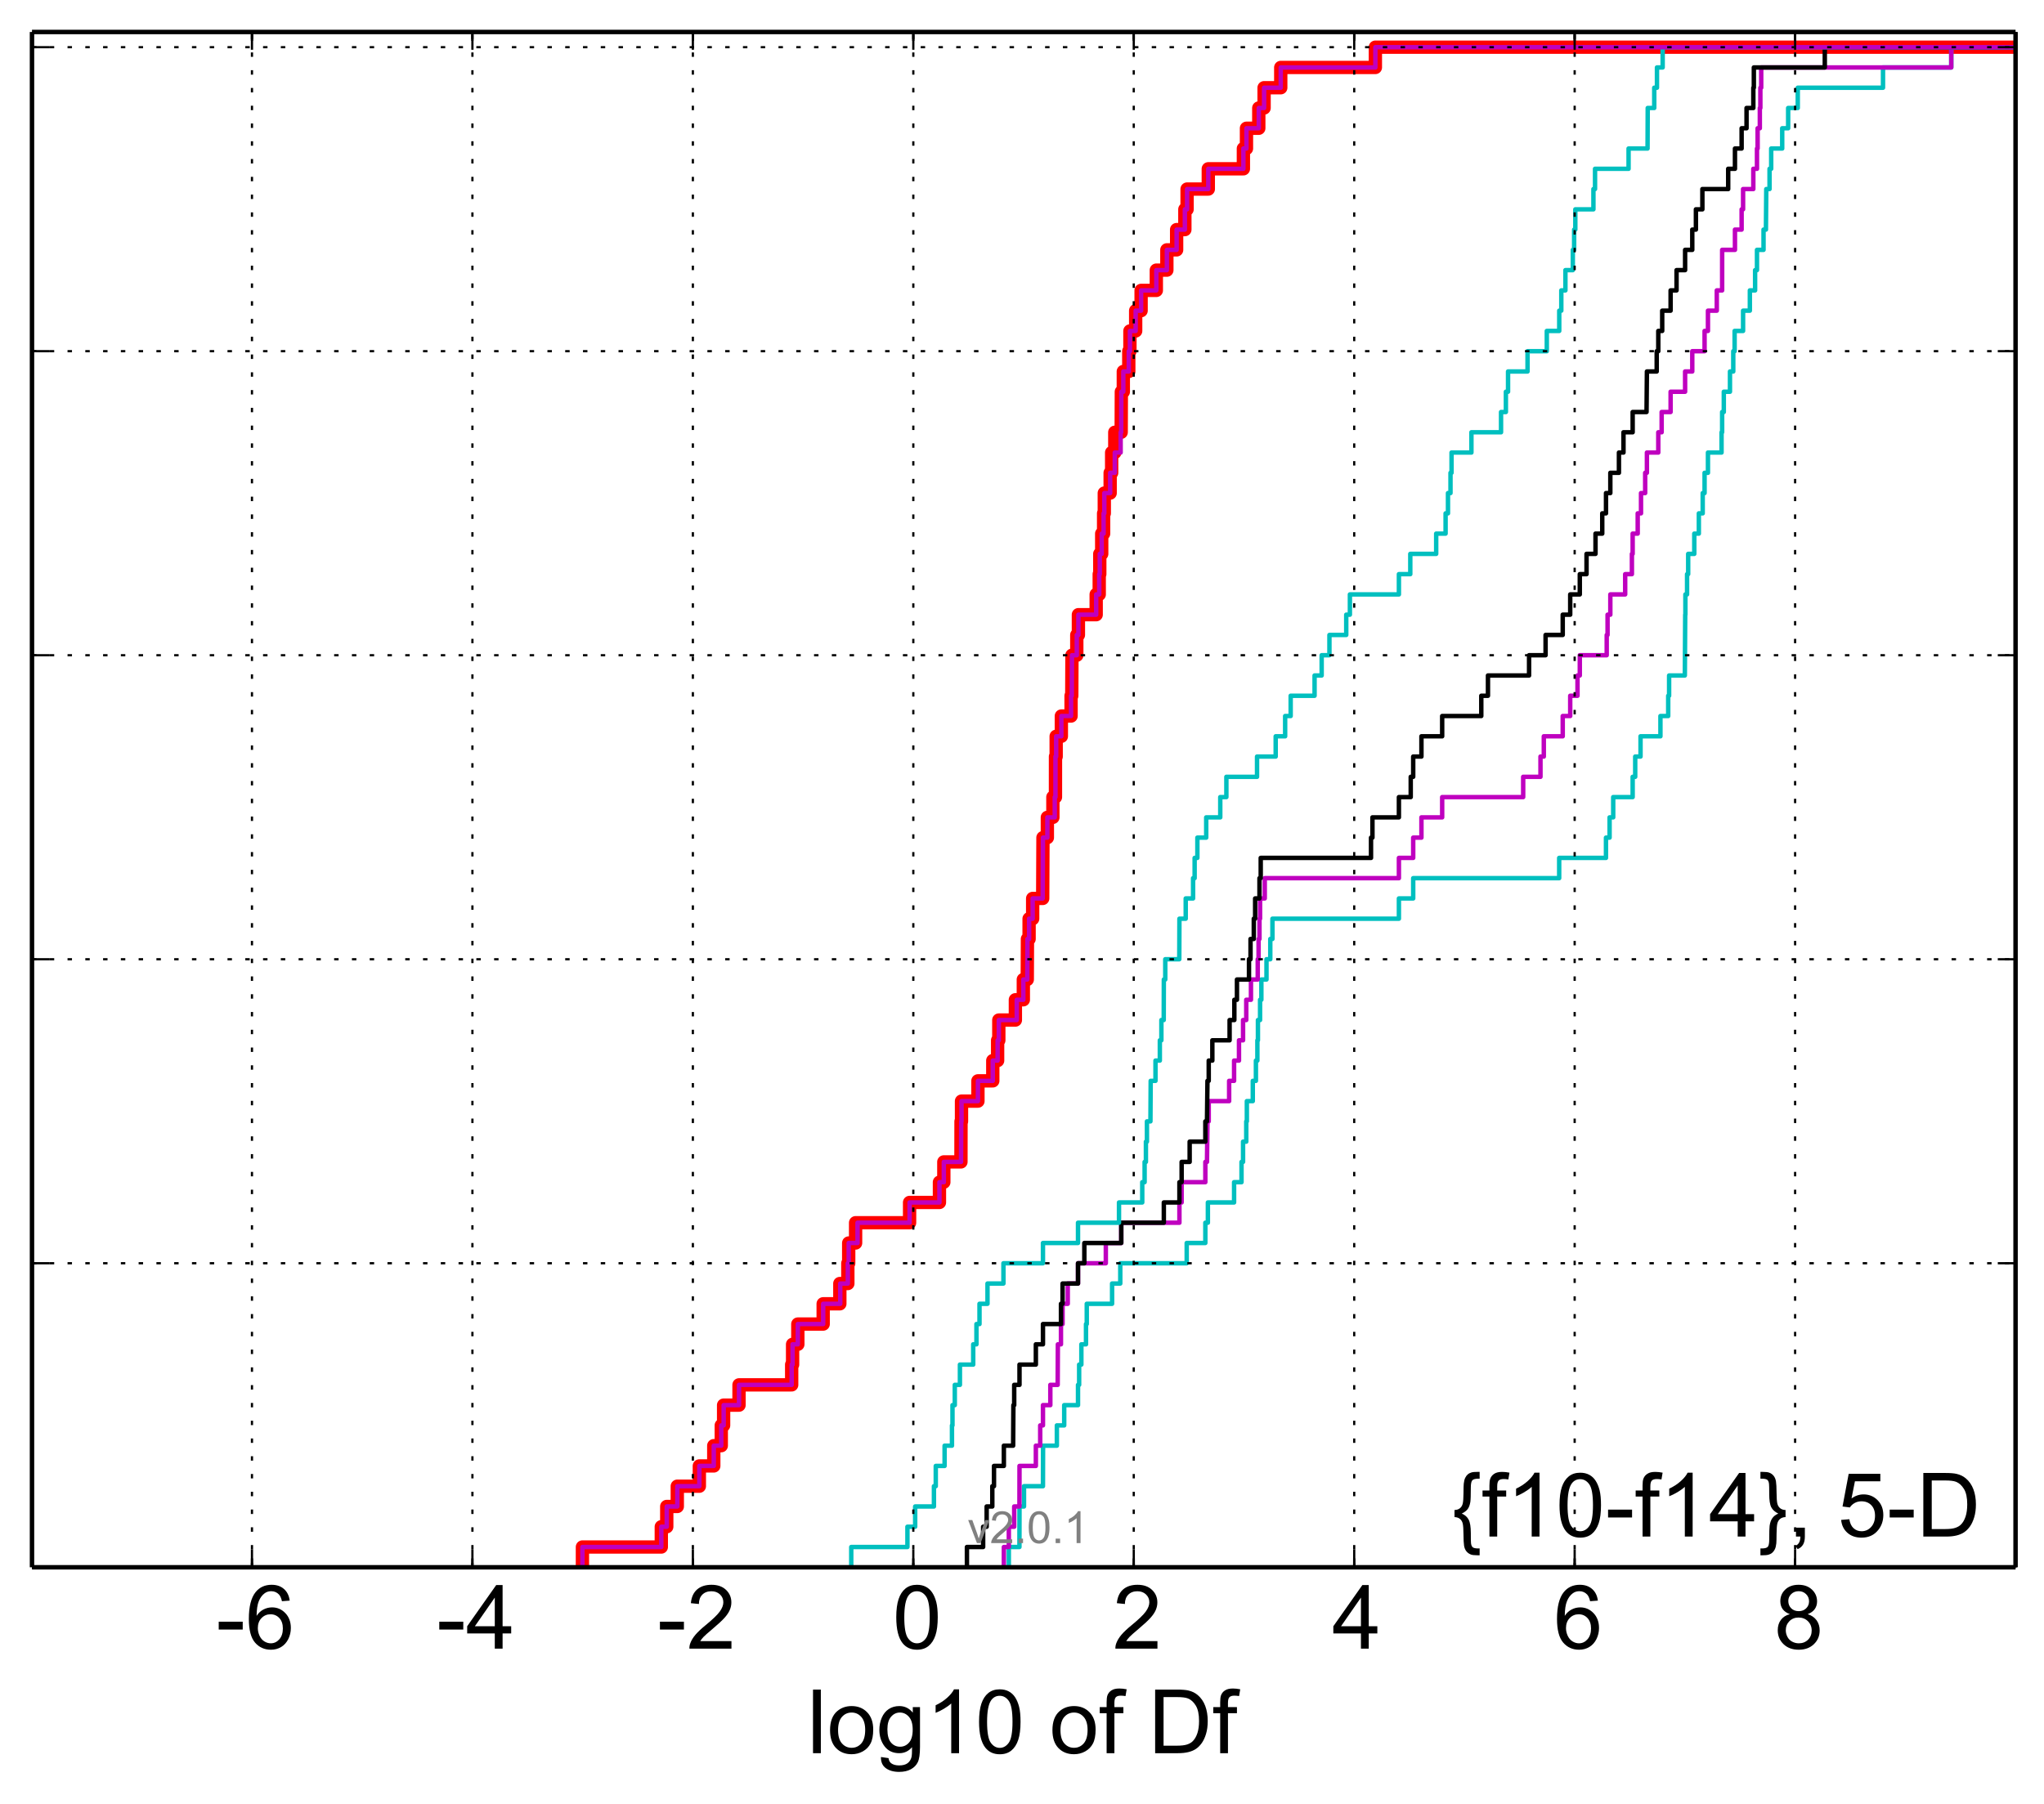 <?xml version="1.0" encoding="utf-8" standalone="no"?>
<!DOCTYPE svg PUBLIC "-//W3C//DTD SVG 1.1//EN"
  "http://www.w3.org/Graphics/SVG/1.1/DTD/svg11.dtd">
<!-- Created with matplotlib (http://matplotlib.org/) -->
<svg height="406pt" version="1.1" viewBox="0 0 460 406" width="460pt" xmlns="http://www.w3.org/2000/svg" xmlns:xlink="http://www.w3.org/1999/xlink">
 <defs>
  <style type="text/css">
*{stroke-linecap:butt;stroke-linejoin:round;}
  </style>
 </defs>
 <g id="figure_1">
  <g id="patch_1">
   <path d="
M0 406.059
L460.8 406.059
L460.8 0
L0 0
z
" style="fill:#ffffff;"/>
  </g>
  <g id="axes_1">
   <g id="patch_2">
    <path d="
M7.2 352.8
L453.6 352.8
L453.6 7.2
L7.2 7.2
z
" style="fill:#ffffff;"/>
   </g>
   <g id="line2d_1">
    <path clip-path="url(#p5bee155178)" d="
M131.074 352.8
L131.074 348.238
L148.826 348.238
L148.826 343.675
L150.051 343.675
L150.051 339.113
L152.424 339.113
L152.424 334.55
L157.386 334.55
L157.386 329.988
L160.634 329.988
L160.634 325.426
L162.321 325.426
L162.321 320.863
L162.848 320.863
L162.848 316.301
L166.315 316.301
L166.315 311.739
L178.165 311.739
L178.165 307.176
L178.372 307.176
L178.372 302.614
L179.552 302.614
L179.552 298.051
L185.255 298.051
L185.255 293.489
L189.005 293.489
L189.005 288.927
L190.807 288.927
L190.807 284.364
L191 284.364
L191 279.802
L192.552 279.802
L192.552 275.24
L204.702 275.24
L204.702 270.677
L211.421 270.677
L211.421 266.115
L212.408 266.115
L212.408 261.552
L216.26 261.552
L216.276 252.428
L216.386 252.428
L216.386 247.865
L220.084 247.865
L220.084 243.303
L223.425 243.303
L223.425 238.741
L224.515 238.741
L224.515 234.178
L224.782 234.178
L224.782 229.616
L228.51 229.616
L228.51 225.053
L230.299 225.053
L230.299 220.491
L231.186 220.491
L231.227 211.366
L231.597 211.366
L231.597 206.804
L232.4 206.804
L232.4 202.242
L234.656 202.242
L234.718 188.554
L235.706 188.554
L235.706 183.992
L236.951 183.992
L236.951 179.43
L237.531 179.43
L237.536 170.305
L237.689 170.305
L237.689 165.743
L238.856 165.743
L238.856 161.18
L241.043 161.18
L241.043 156.618
L241.199 156.618
L241.242 147.493
L242.33 147.493
L242.33 142.931
L242.694 142.931
L242.694 138.368
L246.695 138.368
L246.695 133.806
L247.38 133.806
L247.38 129.244
L247.503 129.244
L247.503 124.681
L247.938 124.681
L247.938 120.119
L248.366 120.119
L248.366 115.556
L248.521 115.556
L248.521 110.994
L249.838 110.994
L249.838 106.432
L250.175 106.432
L250.175 101.869
L250.882 101.869
L250.882 97.307
L252.322 97.307
L252.357 88.182
L252.801 88.182
L252.801 83.62
L254.031 83.62
L254.031 79.057
L254.288 79.057
L254.288 74.495
L255.581 74.495
L255.581 69.933
L256.804 69.933
L256.804 65.37
L260.23 65.37
L260.23 60.808
L262.602 60.808
L262.602 56.245
L264.799 56.245
L264.799 51.683
L266.652 51.683
L266.652 47.121
L267.152 47.121
L267.152 42.558
L271.927 42.558
L271.927 37.996
L279.824 37.996
L279.824 33.434
L280.516 33.434
L280.516 28.871
L283.288 28.871
L283.288 24.309
L284.483 24.309
L284.483 19.747
L288.232 19.747
L288.232 15.184
L309.526 15.184
L309.526 10.622
L309.526 10.622
L453.6 10.622
L453.6 10.622" style="fill:none;stroke:#ff0000;stroke-linecap:square;stroke-width:3.0;"/>
   </g>
   <g id="line2d_2">
    <path clip-path="url(#p5bee155178)" d="
M227.036 352.8
L227.036 348.238
L229.423 348.238
L229.439 339.113
L230.452 339.113
L230.452 334.55
L234.718 334.55
L234.742 325.426
L237.845 325.426
L237.845 320.863
L239.499 320.863
L239.499 316.301
L242.606 316.301
L242.606 311.739
L242.859 311.739
L242.859 307.176
L243.361 307.176
L243.361 302.614
L244.402 302.614
L244.402 298.051
L244.575 298.051
L244.575 293.489
L250.274 293.489
L250.274 288.927
L252.117 288.927
L252.117 284.364
L267.067 284.364
L267.067 279.802
L271.261 279.802
L271.261 275.24
L271.833 275.24
L271.833 270.677
L277.73 270.677
L277.73 266.115
L279.402 266.115
L279.402 261.552
L279.748 261.552
L279.748 256.99
L280.469 256.99
L280.469 252.428
L280.6 252.428
L280.6 247.865
L281.941 247.865
L281.941 243.303
L282.642 243.303
L282.642 238.741
L282.972 238.741
L282.972 234.178
L283.097 234.178
L283.097 229.616
L283.577 229.616
L283.577 225.053
L283.869 225.053
L283.869 220.491
L285.023 220.491
L285.023 215.929
L285.876 215.929
L285.876 211.366
L286.361 211.366
L286.361 206.804
L314.821 206.804
L314.821 202.242
L318.04 202.242
L318.04 197.679
L350.892 197.679
L350.892 193.117
L361.423 193.117
L361.423 188.554
L362.237 188.554
L362.237 183.992
L363.052 183.992
L363.052 179.43
L367.427 179.43
L367.427 174.867
L368.003 174.867
L368.003 170.305
L369.201 170.305
L369.201 165.743
L373.679 165.743
L373.679 161.18
L375.429 161.18
L375.429 156.618
L375.631 156.618
L375.631 152.055
L379.171 152.055
L379.255 138.368
L379.295 138.368
L379.295 133.806
L379.673 133.806
L379.673 129.244
L379.923 129.244
L379.923 124.681
L381.296 124.681
L381.296 120.119
L382.324 120.119
L382.324 115.556
L383.193 115.556
L383.193 110.994
L383.614 110.994
L383.614 106.432
L384.373 106.432
L384.373 101.869
L387.433 101.869
L387.433 97.307
L387.565 97.307
L387.565 92.745
L387.94 92.745
L387.94 88.182
L389.328 88.182
L389.328 83.62
L390.071 83.62
L390.071 79.057
L390.375 79.057
L390.375 74.495
L392.28 74.495
L392.28 69.933
L393.804 69.933
L393.804 65.37
L394.984 65.37
L394.984 60.808
L395.407 60.808
L395.407 56.245
L396.882 56.245
L396.882 51.683
L397.42 51.683
L397.497 42.558
L398.233 42.558
L398.233 37.996
L398.604 37.996
L398.604 33.434
L401.085 33.434
L401.085 28.871
L402.423 28.871
L402.423 24.309
L404.585 24.309
L404.585 19.747
L423.769 19.747
L423.769 15.184
L439.128 15.184
L439.128 10.622
L439.128 10.622
L453.6 10.622
L453.6 10.622" style="fill:none;stroke:#00bfbf;stroke-linecap:square;"/>
   </g>
   <g id="line2d_3">
    <path clip-path="url(#p5bee155178)" d="
M225.917 352.8
L225.917 348.238
L227.036 348.238
L227.036 343.675
L228.246 343.675
L228.246 339.113
L229.423 339.113
L229.439 329.988
L233.119 329.988
L233.119 325.426
L234.096 325.426
L234.096 320.863
L234.718 320.863
L234.718 316.301
L236.377 316.301
L236.377 311.739
L238.028 311.739
L238.072 302.614
L238.769 302.614
L238.769 298.051
L239.129 298.051
L239.129 293.489
L240.297 293.489
L240.297 288.927
L242.606 288.927
L242.606 284.364
L248.864 284.364
L248.864 279.802
L252.339 279.802
L252.339 275.24
L265.428 275.24
L265.428 270.677
L265.927 270.677
L265.927 266.115
L271.261 266.115
L271.261 261.552
L271.631 261.552
L271.738 252.428
L272.023 252.428
L272.023 247.865
L276.616 247.865
L276.616 243.303
L277.73 243.303
L277.73 238.741
L278.833 238.741
L278.833 234.178
L279.748 234.178
L279.748 229.616
L280.469 229.616
L280.469 225.053
L281.525 225.053
L281.525 220.491
L283.052 220.491
L283.052 215.929
L283.241 215.929
L283.241 211.366
L283.444 211.366
L283.444 206.804
L283.577 206.804
L283.577 202.242
L284.633 202.242
L284.633 197.679
L314.821 197.679
L314.821 193.117
L318.04 193.117
L318.04 188.554
L319.892 188.554
L319.892 183.992
L324.559 183.992
L324.559 179.43
L342.791 179.43
L342.791 174.867
L346.684 174.867
L346.684 170.305
L347.432 170.305
L347.432 165.743
L351.691 165.743
L351.691 161.18
L353.375 161.18
L353.375 156.618
L355.014 156.618
L355.014 152.055
L355.533 152.055
L355.533 147.493
L361.589 147.493
L361.589 142.931
L361.781 142.931
L361.781 138.368
L362.404 138.368
L362.404 133.806
L365.745 133.806
L365.745 129.244
L367.258 129.244
L367.258 124.681
L367.427 124.681
L367.427 120.119
L368.564 120.119
L368.564 115.556
L369.308 115.556
L369.308 110.994
L370.245 110.994
L370.245 106.432
L370.634 106.432
L370.634 101.869
L373.196 101.869
L373.196 97.307
L373.953 97.307
L373.953 92.745
L375.969 92.745
L375.969 88.182
L379.231 88.182
L379.231 83.62
L380.845 83.62
L380.845 79.057
L383.614 79.057
L383.614 74.495
L384.373 74.495
L384.373 69.933
L386.361 69.933
L386.361 65.37
L387.565 65.37
L387.57 56.245
L390.45 56.245
L390.45 51.683
L391.95 51.683
L391.95 47.121
L392.28 47.121
L392.28 42.558
L394.582 42.558
L394.582 37.996
L395.407 37.996
L395.407 33.434
L395.55 33.434
L395.55 28.871
L396.049 28.871
L396.049 24.309
L396.169 24.309
L396.169 19.747
L396.359 19.747
L396.359 15.184
L439.128 15.184
L439.128 10.622
L439.128 10.622
L453.6 10.622
L453.6 10.622" style="fill:none;stroke:#bf00bf;stroke-linecap:square;"/>
   </g>
   <g id="line2d_4">
    <path clip-path="url(#p5bee155178)" d="
M217.606 352.8
L217.606 348.238
L221.255 348.238
L221.255 343.675
L222.047 343.675
L222.047 339.113
L223.318 339.113
L223.318 334.55
L223.697 334.55
L223.697 329.988
L225.917 329.988
L225.917 325.426
L228.005 325.426
L228.063 316.301
L228.246 316.301
L228.246 311.739
L229.439 311.739
L229.439 307.176
L233.119 307.176
L233.119 302.614
L234.718 302.614
L234.718 298.051
L238.769 298.051
L238.769 293.489
L239.129 293.489
L239.129 288.927
L242.606 288.927
L242.606 284.364
L244.029 284.364
L244.029 279.802
L252.339 279.802
L252.339 275.24
L261.92 275.24
L261.92 270.677
L265.428 270.677
L265.428 266.115
L265.927 266.115
L265.927 261.552
L267.732 261.552
L267.732 256.99
L271.261 256.99
L271.261 252.428
L271.631 252.428
L271.738 243.303
L272.023 243.303
L272.023 238.741
L272.836 238.741
L272.836 234.178
L276.72 234.178
L276.72 229.616
L277.788 229.616
L277.788 225.053
L278.376 225.053
L278.376 220.491
L281.082 220.491
L281.082 215.929
L281.431 215.929
L281.431 211.366
L282.165 211.366
L282.165 206.804
L282.468 206.804
L282.468 202.242
L283.444 202.242
L283.444 197.679
L283.723 197.679
L283.723 193.117
L308.545 193.117
L308.545 188.554
L308.867 188.554
L308.867 183.992
L314.821 183.992
L314.821 179.43
L317.483 179.43
L317.483 174.867
L318.04 174.867
L318.04 170.305
L319.892 170.305
L319.892 165.743
L324.559 165.743
L324.559 161.18
L333.362 161.18
L333.362 156.618
L334.864 156.618
L334.864 152.055
L344.115 152.055
L344.115 147.493
L347.832 147.493
L347.832 142.931
L351.691 142.931
L351.691 138.368
L353.375 138.368
L353.375 133.806
L355.533 133.806
L355.533 129.244
L357.048 129.244
L357.048 124.681
L359.068 124.681
L359.068 120.119
L360.585 120.119
L360.585 115.556
L361.43 115.556
L361.43 110.994
L362.404 110.994
L362.404 106.432
L364.339 106.432
L364.339 101.869
L365.364 101.869
L365.364 97.307
L367.427 97.307
L367.427 92.745
L370.552 92.745
L370.634 83.62
L372.84 83.62
L372.84 79.057
L373.196 79.057
L373.196 74.495
L374.078 74.495
L374.078 69.933
L375.969 69.933
L375.969 65.37
L377.305 65.37
L377.305 60.808
L379.231 60.808
L379.231 56.245
L380.845 56.245
L380.845 51.683
L381.663 51.683
L381.663 47.121
L383.118 47.121
L383.118 42.558
L388.928 42.558
L388.928 37.996
L390.45 37.996
L390.45 33.434
L391.95 33.434
L391.95 28.871
L393.058 28.871
L393.058 24.309
L394.585 24.309
L394.585 19.747
L394.7 19.747
L394.7 15.184
L410.668 15.184
L410.668 10.622
L410.668 10.622
L453.6 10.622
L453.6 10.622" style="fill:none;stroke:#000000;stroke-linecap:square;"/>
   </g>
   <g id="line2d_5">
    <path clip-path="url(#p5bee155178)" d="
M191.572 352.8
L191.572 348.238
L204.215 348.238
L204.215 343.675
L205.958 343.675
L205.958 339.113
L210.181 339.113
L210.181 334.55
L210.594 334.55
L210.594 329.988
L212.582 329.988
L212.582 325.426
L214.24 325.426
L214.24 320.863
L214.356 320.863
L214.356 316.301
L214.875 316.301
L214.875 311.739
L216.029 311.739
L216.029 307.176
L219.021 307.176
L219.021 302.614
L219.747 302.614
L219.747 298.051
L220.436 298.051
L220.436 293.489
L222.235 293.489
L222.235 288.927
L225.822 288.927
L225.822 284.364
L234.718 284.364
L234.718 279.802
L242.606 279.802
L242.606 275.24
L251.829 275.24
L251.829 270.677
L257.063 270.677
L257.063 266.115
L257.594 266.115
L257.594 261.552
L257.886 261.552
L257.886 256.99
L258.117 256.99
L258.117 252.428
L258.905 252.428
L258.961 243.303
L260.041 243.303
L260.041 238.741
L261.021 238.741
L261.021 234.178
L261.368 234.178
L261.368 229.616
L261.897 229.616
L261.92 220.491
L262.242 220.491
L262.242 215.929
L265.396 215.929
L265.428 206.804
L266.846 206.804
L266.846 202.242
L268.502 202.242
L268.502 197.679
L268.853 197.679
L268.853 193.117
L269.469 193.117
L269.469 188.554
L271.457 188.554
L271.457 183.992
L274.619 183.992
L274.619 179.43
L275.994 179.43
L275.994 174.867
L282.895 174.867
L282.895 170.305
L287.093 170.305
L287.093 165.743
L289.221 165.743
L289.221 161.18
L290.464 161.18
L290.464 156.618
L295.844 156.618
L295.844 152.055
L297.438 152.055
L297.438 147.493
L299.187 147.493
L299.187 142.931
L302.97 142.931
L302.97 138.368
L303.792 138.368
L303.792 133.806
L314.821 133.806
L314.821 129.244
L317.384 129.244
L317.384 124.681
L323.212 124.681
L323.212 120.119
L325.33 120.119
L325.33 115.556
L325.867 115.556
L325.867 110.994
L326.433 110.994
L326.433 106.432
L326.668 106.432
L326.668 101.869
L331.142 101.869
L331.142 97.307
L337.806 97.307
L337.806 92.745
L338.898 92.745
L338.898 88.182
L339.386 88.182
L339.386 83.62
L343.77 83.62
L343.77 79.057
L348.105 79.057
L348.105 74.495
L350.906 74.495
L350.906 69.933
L351.37 69.933
L351.37 65.37
L352.296 65.37
L352.296 60.808
L353.962 60.808
L353.962 56.245
L354.259 56.245
L354.259 51.683
L354.525 51.683
L354.525 47.121
L358.598 47.121
L358.598 42.558
L358.96 42.558
L358.96 37.996
L366.508 37.996
L366.508 33.434
L370.78 33.434
L370.82 24.309
L372.286 24.309
L372.286 19.747
L372.898 19.747
L372.898 15.184
L374.181 15.184
L374.181 10.622
L374.181 10.622
L453.6 10.622
L453.6 10.622" style="fill:none;stroke:#00bfbf;stroke-linecap:square;"/>
   </g>
   <g id="line2d_6">
    <path clip-path="url(#p5bee155178)" d="
M131.074 352.8
L131.074 348.238
L148.826 348.238
L148.826 343.675
L150.051 343.675
L150.051 339.113
L152.424 339.113
L152.424 334.55
L157.386 334.55
L157.386 329.988
L160.634 329.988
L160.634 325.426
L162.321 325.426
L162.321 320.863
L162.861 320.863
L162.861 316.301
L166.315 316.301
L166.315 311.739
L178.165 311.739
L178.165 307.176
L178.372 307.176
L178.372 302.614
L179.552 302.614
L179.552 298.051
L185.255 298.051
L185.255 293.489
L189.092 293.489
L189.092 288.927
L190.807 288.927
L190.807 284.364
L191 284.364
L191 279.802
L192.986 279.802
L192.986 275.24
L204.702 275.24
L204.702 270.677
L211.421 270.677
L211.421 266.115
L212.408 266.115
L212.408 261.552
L216.276 261.552
L216.327 252.428
L216.388 252.428
L216.388 247.865
L220.084 247.865
L220.084 243.303
L223.425 243.303
L223.425 238.741
L224.515 238.741
L224.515 234.178
L224.782 234.178
L224.782 229.616
L228.82 229.616
L228.82 225.053
L230.299 225.053
L230.299 220.491
L231.186 220.491
L231.227 211.366
L231.597 211.366
L231.597 206.804
L232.4 206.804
L232.4 202.242
L234.656 202.242
L234.718 188.554
L235.706 188.554
L235.706 183.992
L237.372 183.992
L237.372 179.43
L237.531 179.43
L237.536 170.305
L237.689 170.305
L237.689 165.743
L238.856 165.743
L238.856 161.18
L241.043 161.18
L241.043 156.618
L241.199 156.618
L241.242 147.493
L242.33 147.493
L242.33 142.931
L242.694 142.931
L242.694 138.368
L246.695 138.368
L246.695 133.806
L247.38 133.806
L247.38 129.244
L247.503 129.244
L247.503 124.681
L247.938 124.681
L247.938 120.119
L248.366 120.119
L248.366 115.556
L248.521 115.556
L248.521 110.994
L249.838 110.994
L249.838 106.432
L250.882 106.432
L250.882 101.869
L252.199 101.869
L252.199 97.307
L252.322 97.307
L252.357 88.182
L252.801 88.182
L252.801 83.62
L254.031 83.62
L254.031 79.057
L254.288 79.057
L254.288 74.495
L255.581 74.495
L255.581 69.933
L256.804 69.933
L256.804 65.37
L260.23 65.37
L260.23 60.808
L262.602 60.808
L262.602 56.245
L264.799 56.245
L264.799 51.683
L266.652 51.683
L266.652 47.121
L267.152 47.121
L267.152 42.558
L271.927 42.558
L271.927 37.996
L279.824 37.996
L279.824 33.434
L280.516 33.434
L280.516 28.871
L283.288 28.871
L283.288 24.309
L284.483 24.309
L284.483 19.747
L288.232 19.747
L288.232 15.184
L309.526 15.184
L309.526 10.622
L309.526 10.622
L453.6 10.622
L453.6 10.622" style="fill:none;stroke:#bf00bf;stroke-linecap:square;"/>
   </g>
   <g id="matplotlib.axis_1">
    <g id="xtick_1"/>
    <g id="xtick_2">
     <g id="line2d_7">
      <path clip-path="url(#p5bee155178)" d="
M56.705 352.8
L56.705 7.2" style="fill:none;stroke:#000000;stroke-dasharray:1,3;stroke-dashoffset:0.0;stroke-width:0.5;"/>
     </g>
     <g id="line2d_8">
      <defs>
       <path d="
M0 0
L0 -4" id="m93b0483c22" style="stroke:#000000;stroke-width:0.5;"/>
      </defs>
      <g>
       <use style="stroke:#000000;stroke-width:0.5;" x="56.705" xlink:href="#m93b0483c22" y="352.8"/>
      </g>
     </g>
     <g id="line2d_9">
      <defs>
       <path d="
M0 0
L0 4" id="m741efc42ff" style="stroke:#000000;stroke-width:0.5;"/>
      </defs>
      <g>
       <use style="stroke:#000000;stroke-width:0.5;" x="56.705" xlink:href="#m741efc42ff" y="7.2"/>
      </g>
     </g>
     <g id="text_1">
      <!-- -6 -->
      <defs>
       <path d="
M3.172 21.484
L3.172 30.328
L30.172 30.328
L30.172 21.484
z
" id="ArialMT-2d"/>
       <path d="
M49.75 54.047
L41.016 53.375
Q39.844 58.547 37.703 60.891
Q34.125 64.656 28.906 64.656
Q24.703 64.656 21.531 62.312
Q17.391 59.281 14.984 53.469
Q12.594 47.656 12.5 36.922
Q15.672 41.75 20.266 44.094
Q24.859 46.438 29.891 46.438
Q38.672 46.438 44.844 39.969
Q51.031 33.5 51.031 23.25
Q51.031 16.5 48.125 10.719
Q45.219 4.938 40.141 1.859
Q35.062 -1.219 28.609 -1.219
Q17.625 -1.219 10.688 6.859
Q3.766 14.938 3.766 33.5
Q3.766 54.25 11.422 63.672
Q18.109 71.875 29.438 71.875
Q37.891 71.875 43.281 67.141
Q48.688 62.406 49.75 54.047
M13.875 23.188
Q13.875 18.656 15.797 14.5
Q17.719 10.359 21.188 8.172
Q24.656 6 28.469 6
Q34.031 6 38.031 10.484
Q42.047 14.984 42.047 22.703
Q42.047 30.125 38.078 34.391
Q34.125 38.672 28.125 38.672
Q22.172 38.672 18.016 34.391
Q13.875 30.125 13.875 23.188" id="ArialMT-36"/>
      </defs>
      <g transform="translate(48.589 371.116)scale(0.2 -0.2)">
       <use xlink:href="#ArialMT-2d"/>
       <use x="33.301" xlink:href="#ArialMT-36"/>
      </g>
     </g>
    </g>
    <g id="xtick_3">
     <g id="line2d_10">
      <path clip-path="url(#p5bee155178)" d="
M106.317 352.8
L106.317 7.2" style="fill:none;stroke:#000000;stroke-dasharray:1,3;stroke-dashoffset:0.0;stroke-width:0.5;"/>
     </g>
     <g id="line2d_11">
      <g>
       <use style="stroke:#000000;stroke-width:0.5;" x="106.317" xlink:href="#m93b0483c22" y="352.8"/>
      </g>
     </g>
     <g id="line2d_12">
      <g>
       <use style="stroke:#000000;stroke-width:0.5;" x="106.317" xlink:href="#m741efc42ff" y="7.2"/>
      </g>
     </g>
     <g id="text_2">
      <!-- -4 -->
      <defs>
       <path d="
M32.328 0
L32.328 17.141
L1.266 17.141
L1.266 25.203
L33.938 71.578
L41.109 71.578
L41.109 25.203
L50.781 25.203
L50.781 17.141
L41.109 17.141
L41.109 0
z

M32.328 25.203
L32.328 57.469
L9.906 25.203
z
" id="ArialMT-34"/>
      </defs>
      <g transform="translate(98.226 371.116)scale(0.2 -0.2)">
       <use xlink:href="#ArialMT-2d"/>
       <use x="33.301" xlink:href="#ArialMT-34"/>
      </g>
     </g>
    </g>
    <g id="xtick_4">
     <g id="line2d_13">
      <path clip-path="url(#p5bee155178)" d="
M155.929 352.8
L155.929 7.2" style="fill:none;stroke:#000000;stroke-dasharray:1,3;stroke-dashoffset:0.0;stroke-width:0.5;"/>
     </g>
     <g id="line2d_14">
      <g>
       <use style="stroke:#000000;stroke-width:0.5;" x="155.929" xlink:href="#m93b0483c22" y="352.8"/>
      </g>
     </g>
     <g id="line2d_15">
      <g>
       <use style="stroke:#000000;stroke-width:0.5;" x="155.929" xlink:href="#m741efc42ff" y="7.2"/>
      </g>
     </g>
     <g id="text_3">
      <!-- -2 -->
      <defs>
       <path d="
M50.344 8.453
L50.344 0
L3.031 0
Q2.938 3.172 4.047 6.109
Q5.859 10.938 9.828 15.625
Q13.812 20.312 21.344 26.469
Q33.016 36.031 37.109 41.625
Q41.219 47.219 41.219 52.203
Q41.219 57.422 37.469 61
Q33.734 64.594 27.734 64.594
Q21.391 64.594 17.578 60.781
Q13.766 56.984 13.719 50.25
L4.688 51.172
Q5.609 61.281 11.656 66.578
Q17.719 71.875 27.938 71.875
Q38.234 71.875 44.234 66.156
Q50.25 60.453 50.25 52
Q50.25 47.703 48.484 43.547
Q46.734 39.406 42.656 34.812
Q38.578 30.219 29.109 22.219
Q21.188 15.578 18.938 13.203
Q16.703 10.844 15.234 8.453
z
" id="ArialMT-32"/>
      </defs>
      <g transform="translate(147.882 371.116)scale(0.2 -0.2)">
       <use xlink:href="#ArialMT-2d"/>
       <use x="33.301" xlink:href="#ArialMT-32"/>
      </g>
     </g>
    </g>
    <g id="xtick_5">
     <g id="line2d_16">
      <path clip-path="url(#p5bee155178)" d="
M205.54 352.8
L205.54 7.2" style="fill:none;stroke:#000000;stroke-dasharray:1,3;stroke-dashoffset:0.0;stroke-width:0.5;"/>
     </g>
     <g id="line2d_17">
      <g>
       <use style="stroke:#000000;stroke-width:0.5;" x="205.54" xlink:href="#m93b0483c22" y="352.8"/>
      </g>
     </g>
     <g id="line2d_18">
      <g>
       <use style="stroke:#000000;stroke-width:0.5;" x="205.54" xlink:href="#m741efc42ff" y="7.2"/>
      </g>
     </g>
     <g id="text_4">
      <!-- 0 -->
      <defs>
       <path d="
M4.156 35.297
Q4.156 48 6.766 55.734
Q9.375 63.484 14.516 67.672
Q19.672 71.875 27.484 71.875
Q33.25 71.875 37.594 69.547
Q41.938 67.234 44.766 62.859
Q47.609 58.5 49.219 52.219
Q50.828 45.953 50.828 35.297
Q50.828 22.703 48.234 14.969
Q45.656 7.234 40.5 3
Q35.359 -1.219 27.484 -1.219
Q17.141 -1.219 11.234 6.203
Q4.156 15.141 4.156 35.297
M13.188 35.297
Q13.188 17.672 17.312 11.828
Q21.438 6 27.484 6
Q33.547 6 37.672 11.859
Q41.797 17.719 41.797 35.297
Q41.797 52.984 37.672 58.781
Q33.547 64.594 27.391 64.594
Q21.344 64.594 17.719 59.469
Q13.188 52.938 13.188 35.297" id="ArialMT-30"/>
      </defs>
      <g transform="translate(200.873 371.116)scale(0.2 -0.2)">
       <use xlink:href="#ArialMT-30"/>
      </g>
     </g>
    </g>
    <g id="xtick_6">
     <g id="line2d_19">
      <path clip-path="url(#p5bee155178)" d="
M255.152 352.8
L255.152 7.2" style="fill:none;stroke:#000000;stroke-dasharray:1,3;stroke-dashoffset:0.0;stroke-width:0.5;"/>
     </g>
     <g id="line2d_20">
      <g>
       <use style="stroke:#000000;stroke-width:0.5;" x="255.152" xlink:href="#m93b0483c22" y="352.8"/>
      </g>
     </g>
     <g id="line2d_21">
      <g>
       <use style="stroke:#000000;stroke-width:0.5;" x="255.152" xlink:href="#m741efc42ff" y="7.2"/>
      </g>
     </g>
     <g id="text_5">
      <!-- 2 -->
      <g transform="translate(250.412 371.116)scale(0.2 -0.2)">
       <use xlink:href="#ArialMT-32"/>
      </g>
     </g>
    </g>
    <g id="xtick_7">
     <g id="line2d_22">
      <path clip-path="url(#p5bee155178)" d="
M304.764 352.8
L304.764 7.2" style="fill:none;stroke:#000000;stroke-dasharray:1,3;stroke-dashoffset:0.0;stroke-width:0.5;"/>
     </g>
     <g id="line2d_23">
      <g>
       <use style="stroke:#000000;stroke-width:0.5;" x="304.764" xlink:href="#m93b0483c22" y="352.8"/>
      </g>
     </g>
     <g id="line2d_24">
      <g>
       <use style="stroke:#000000;stroke-width:0.5;" x="304.764" xlink:href="#m741efc42ff" y="7.2"/>
      </g>
     </g>
     <g id="text_6">
      <!-- 4 -->
      <g transform="translate(299.813 371.116)scale(0.2 -0.2)">
       <use xlink:href="#ArialMT-34"/>
      </g>
     </g>
    </g>
    <g id="xtick_8">
     <g id="line2d_25">
      <path clip-path="url(#p5bee155178)" d="
M354.376 352.8
L354.376 7.2" style="fill:none;stroke:#000000;stroke-dasharray:1,3;stroke-dashoffset:0.0;stroke-width:0.5;"/>
     </g>
     <g id="line2d_26">
      <g>
       <use style="stroke:#000000;stroke-width:0.5;" x="354.376" xlink:href="#m93b0483c22" y="352.8"/>
      </g>
     </g>
     <g id="line2d_27">
      <g>
       <use style="stroke:#000000;stroke-width:0.5;" x="354.376" xlink:href="#m741efc42ff" y="7.2"/>
      </g>
     </g>
     <g id="text_7">
      <!-- 6 -->
      <g transform="translate(349.65 371.116)scale(0.2 -0.2)">
       <use xlink:href="#ArialMT-36"/>
      </g>
     </g>
    </g>
    <g id="xtick_9">
     <g id="line2d_28">
      <path clip-path="url(#p5bee155178)" d="
M403.988 352.8
L403.988 7.2" style="fill:none;stroke:#000000;stroke-dasharray:1,3;stroke-dashoffset:0.0;stroke-width:0.5;"/>
     </g>
     <g id="line2d_29">
      <g>
       <use style="stroke:#000000;stroke-width:0.5;" x="403.988" xlink:href="#m93b0483c22" y="352.8"/>
      </g>
     </g>
     <g id="line2d_30">
      <g>
       <use style="stroke:#000000;stroke-width:0.5;" x="403.988" xlink:href="#m741efc42ff" y="7.2"/>
      </g>
     </g>
     <g id="text_8">
      <!-- 8 -->
      <defs>
       <path d="
M17.672 38.812
Q12.203 40.828 9.562 44.531
Q6.938 48.25 6.938 53.422
Q6.938 61.234 12.547 66.547
Q18.172 71.875 27.484 71.875
Q36.859 71.875 42.578 66.422
Q48.297 60.984 48.297 53.172
Q48.297 48.188 45.672 44.5
Q43.062 40.828 37.75 38.812
Q44.344 36.672 47.781 31.875
Q51.219 27.094 51.219 20.453
Q51.219 11.281 44.719 5.031
Q38.234 -1.219 27.641 -1.219
Q17.047 -1.219 10.547 5.047
Q4.047 11.328 4.047 20.703
Q4.047 27.688 7.594 32.391
Q11.141 37.109 17.672 38.812
M15.922 53.719
Q15.922 48.641 19.188 45.406
Q22.469 42.188 27.688 42.188
Q32.766 42.188 36.016 45.375
Q39.266 48.578 39.266 53.219
Q39.266 58.062 35.906 61.359
Q32.562 64.656 27.594 64.656
Q22.562 64.656 19.234 61.422
Q15.922 58.203 15.922 53.719
M13.094 20.656
Q13.094 16.891 14.875 13.375
Q16.656 9.859 20.172 7.922
Q23.688 6 27.734 6
Q34.031 6 38.125 10.047
Q42.234 14.109 42.234 20.359
Q42.234 26.703 38.016 30.859
Q33.797 35.016 27.438 35.016
Q21.234 35.016 17.156 30.906
Q13.094 26.812 13.094 20.656" id="ArialMT-38"/>
      </defs>
      <g transform="translate(399.271 371.116)scale(0.2 -0.2)">
       <use xlink:href="#ArialMT-38"/>
      </g>
     </g>
    </g>
    <g id="xtick_10">
     <g id="line2d_31">
      <path clip-path="url(#p5bee155178)" d="
M453.6 352.8
L453.6 7.2" style="fill:none;stroke:#000000;stroke-dasharray:1,3;stroke-dashoffset:0.0;stroke-width:0.5;"/>
     </g>
     <g id="line2d_32">
      <g>
       <use style="stroke:#000000;stroke-width:0.5;" x="453.6" xlink:href="#m93b0483c22" y="352.8"/>
      </g>
     </g>
     <g id="line2d_33">
      <g>
       <use style="stroke:#000000;stroke-width:0.5;" x="453.6" xlink:href="#m741efc42ff" y="7.2"/>
      </g>
     </g>
    </g>
    <g id="xtick_11"/>
    <g id="xtick_12">
     <g id="line2d_34">
      <defs>
       <path d="
M0 0
L0 -2" id="m177f7580d0" style="stroke:#000000;stroke-width:0.5;"/>
      </defs>
      <g>
       <use style="stroke:#000000;stroke-width:0.5;" x="56.705" xlink:href="#m177f7580d0" y="352.8"/>
      </g>
     </g>
     <g id="line2d_35">
      <defs>
       <path d="
M0 0
L0 2" id="m5284c7e2a0" style="stroke:#000000;stroke-width:0.5;"/>
      </defs>
      <g>
       <use style="stroke:#000000;stroke-width:0.5;" x="56.705" xlink:href="#m5284c7e2a0" y="7.2"/>
      </g>
     </g>
    </g>
    <g id="xtick_13">
     <g id="line2d_36">
      <g>
       <use style="stroke:#000000;stroke-width:0.5;" x="106.317" xlink:href="#m177f7580d0" y="352.8"/>
      </g>
     </g>
     <g id="line2d_37">
      <g>
       <use style="stroke:#000000;stroke-width:0.5;" x="106.317" xlink:href="#m5284c7e2a0" y="7.2"/>
      </g>
     </g>
    </g>
    <g id="xtick_14">
     <g id="line2d_38">
      <g>
       <use style="stroke:#000000;stroke-width:0.5;" x="155.929" xlink:href="#m177f7580d0" y="352.8"/>
      </g>
     </g>
     <g id="line2d_39">
      <g>
       <use style="stroke:#000000;stroke-width:0.5;" x="155.929" xlink:href="#m5284c7e2a0" y="7.2"/>
      </g>
     </g>
    </g>
    <g id="xtick_15">
     <g id="line2d_40">
      <g>
       <use style="stroke:#000000;stroke-width:0.5;" x="205.54" xlink:href="#m177f7580d0" y="352.8"/>
      </g>
     </g>
     <g id="line2d_41">
      <g>
       <use style="stroke:#000000;stroke-width:0.5;" x="205.54" xlink:href="#m5284c7e2a0" y="7.2"/>
      </g>
     </g>
    </g>
    <g id="xtick_16">
     <g id="line2d_42">
      <g>
       <use style="stroke:#000000;stroke-width:0.5;" x="255.152" xlink:href="#m177f7580d0" y="352.8"/>
      </g>
     </g>
     <g id="line2d_43">
      <g>
       <use style="stroke:#000000;stroke-width:0.5;" x="255.152" xlink:href="#m5284c7e2a0" y="7.2"/>
      </g>
     </g>
    </g>
    <g id="xtick_17">
     <g id="line2d_44">
      <g>
       <use style="stroke:#000000;stroke-width:0.5;" x="304.764" xlink:href="#m177f7580d0" y="352.8"/>
      </g>
     </g>
     <g id="line2d_45">
      <g>
       <use style="stroke:#000000;stroke-width:0.5;" x="304.764" xlink:href="#m5284c7e2a0" y="7.2"/>
      </g>
     </g>
    </g>
    <g id="xtick_18">
     <g id="line2d_46">
      <g>
       <use style="stroke:#000000;stroke-width:0.5;" x="354.376" xlink:href="#m177f7580d0" y="352.8"/>
      </g>
     </g>
     <g id="line2d_47">
      <g>
       <use style="stroke:#000000;stroke-width:0.5;" x="354.376" xlink:href="#m5284c7e2a0" y="7.2"/>
      </g>
     </g>
    </g>
    <g id="xtick_19">
     <g id="line2d_48">
      <g>
       <use style="stroke:#000000;stroke-width:0.5;" x="403.988" xlink:href="#m177f7580d0" y="352.8"/>
      </g>
     </g>
     <g id="line2d_49">
      <g>
       <use style="stroke:#000000;stroke-width:0.5;" x="403.988" xlink:href="#m5284c7e2a0" y="7.2"/>
      </g>
     </g>
    </g>
    <g id="xtick_20">
     <g id="line2d_50">
      <g>
       <use style="stroke:#000000;stroke-width:0.5;" x="453.6" xlink:href="#m177f7580d0" y="352.8"/>
      </g>
     </g>
     <g id="line2d_51">
      <g>
       <use style="stroke:#000000;stroke-width:0.5;" x="453.6" xlink:href="#m5284c7e2a0" y="7.2"/>
      </g>
     </g>
    </g>
    <g id="text_9">
     <!-- log10 of Df -->
     <defs>
      <path d="
M4.984 -4.297
L13.531 -5.562
Q14.062 -9.516 16.5 -11.328
Q19.781 -13.766 25.438 -13.766
Q31.547 -13.766 34.859 -11.328
Q38.188 -8.891 39.359 -4.5
Q40.047 -1.812 39.984 6.781
Q34.234 0 25.641 0
Q14.938 0 9.078 7.719
Q3.219 15.438 3.219 26.219
Q3.219 33.641 5.906 39.906
Q8.594 46.188 13.688 49.609
Q18.797 53.031 25.688 53.031
Q34.859 53.031 40.828 45.609
L40.828 51.859
L48.922 51.859
L48.922 7.031
Q48.922 -5.078 46.453 -10.125
Q44 -15.188 38.641 -18.109
Q33.297 -21.047 25.484 -21.047
Q16.219 -21.047 10.5 -16.875
Q4.781 -12.703 4.984 -4.297
M12.25 26.859
Q12.25 16.656 16.297 11.969
Q20.359 7.281 26.469 7.281
Q32.516 7.281 36.609 11.938
Q40.719 16.609 40.719 26.562
Q40.719 36.078 36.5 40.906
Q32.281 45.75 26.312 45.75
Q20.453 45.75 16.344 40.984
Q12.25 36.234 12.25 26.859" id="ArialMT-67"/>
      <path d="
M8.688 0
L8.688 45.016
L0.922 45.016
L0.922 51.859
L8.688 51.859
L8.688 57.375
Q8.688 62.594 9.625 65.141
Q10.891 68.562 14.078 70.672
Q17.281 72.797 23.047 72.797
Q26.766 72.797 31.25 71.922
L29.938 64.266
Q27.203 64.75 24.75 64.75
Q20.75 64.75 19.094 63.031
Q17.438 61.328 17.438 56.641
L17.438 51.859
L27.547 51.859
L27.547 45.016
L17.438 45.016
L17.438 0
z
" id="ArialMT-66"/>
      <path d="
M7.719 0
L7.719 71.578
L32.375 71.578
Q40.719 71.578 45.125 70.562
Q51.266 69.141 55.609 65.438
Q61.281 60.641 64.078 53.188
Q66.891 45.75 66.891 36.188
Q66.891 28.031 64.984 21.734
Q63.094 15.438 60.109 11.297
Q57.125 7.172 53.578 4.797
Q50.047 2.438 45.047 1.219
Q40.047 0 33.547 0
z

M17.188 8.453
L32.469 8.453
Q39.547 8.453 43.578 9.766
Q47.609 11.078 50 13.484
Q53.375 16.844 55.25 22.531
Q57.125 28.219 57.125 36.328
Q57.125 47.562 53.438 53.594
Q49.75 59.625 44.484 61.672
Q40.672 63.141 32.234 63.141
L17.188 63.141
z
" id="ArialMT-44"/>
      <path d="
M6.391 0
L6.391 71.578
L15.188 71.578
L15.188 0
z
" id="ArialMT-6c"/>
      <path d="
M3.328 25.922
Q3.328 40.328 11.328 47.266
Q18.016 53.031 27.641 53.031
Q38.328 53.031 45.109 46.016
Q51.906 39.016 51.906 26.656
Q51.906 16.656 48.906 10.906
Q45.906 5.172 40.156 2
Q34.422 -1.172 27.641 -1.172
Q16.75 -1.172 10.031 5.812
Q3.328 12.797 3.328 25.922
M12.359 25.922
Q12.359 15.969 16.703 11.016
Q21.047 6.062 27.641 6.062
Q34.188 6.062 38.531 11.031
Q42.875 16.016 42.875 26.219
Q42.875 35.844 38.5 40.797
Q34.125 45.75 27.641 45.75
Q21.047 45.75 16.703 40.812
Q12.359 35.891 12.359 25.922" id="ArialMT-6f"/>
      <path d="
M37.25 0
L28.469 0
L28.469 56
Q25.297 52.984 20.141 49.953
Q14.984 46.922 10.891 45.406
L10.891 53.906
Q18.266 57.375 23.781 62.297
Q29.297 67.234 31.594 71.875
L37.25 71.875
z
" id="ArialMT-31"/>
      <path id="ArialMT-20"/>
     </defs>
     <g transform="translate(181.692 394.65)scale(0.2 -0.2)">
      <use xlink:href="#ArialMT-6c"/>
      <use x="22.217" xlink:href="#ArialMT-6f"/>
      <use x="77.832" xlink:href="#ArialMT-67"/>
      <use x="133.447" xlink:href="#ArialMT-31"/>
      <use x="189.062" xlink:href="#ArialMT-30"/>
      <use x="244.678" xlink:href="#ArialMT-20"/>
      <use x="272.461" xlink:href="#ArialMT-6f"/>
      <use x="328.076" xlink:href="#ArialMT-66"/>
      <use x="355.859" xlink:href="#ArialMT-20"/>
      <use x="383.643" xlink:href="#ArialMT-44"/>
      <use x="455.859" xlink:href="#ArialMT-66"/>
     </g>
    </g>
   </g>
   <g id="matplotlib.axis_2">
    <g id="ytick_1">
     <g id="line2d_52">
      <path clip-path="url(#p5bee155178)" d="
M7.2 352.8
L453.6 352.8" style="fill:none;stroke:#000000;stroke-dasharray:1,3;stroke-dashoffset:0.0;stroke-width:0.5;"/>
     </g>
     <g id="line2d_53">
      <defs>
       <path d="
M0 0
L4 0" id="m728421d6d4" style="stroke:#000000;stroke-width:0.5;"/>
      </defs>
      <g>
       <use style="stroke:#000000;stroke-width:0.5;" x="7.2" xlink:href="#m728421d6d4" y="352.8"/>
      </g>
     </g>
     <g id="line2d_54">
      <defs>
       <path d="
M0 0
L-4 0" id="mcb0005524f" style="stroke:#000000;stroke-width:0.5;"/>
      </defs>
      <g>
       <use style="stroke:#000000;stroke-width:0.5;" x="453.6" xlink:href="#mcb0005524f" y="352.8"/>
      </g>
     </g>
    </g>
    <g id="ytick_2">
     <g id="line2d_55">
      <path clip-path="url(#p5bee155178)" d="
M7.2 284.364
L453.6 284.364" style="fill:none;stroke:#000000;stroke-dasharray:1,3;stroke-dashoffset:0.0;stroke-width:0.5;"/>
     </g>
     <g id="line2d_56">
      <g>
       <use style="stroke:#000000;stroke-width:0.5;" x="7.2" xlink:href="#m728421d6d4" y="284.364"/>
      </g>
     </g>
     <g id="line2d_57">
      <g>
       <use style="stroke:#000000;stroke-width:0.5;" x="453.6" xlink:href="#mcb0005524f" y="284.364"/>
      </g>
     </g>
    </g>
    <g id="ytick_3">
     <g id="line2d_58">
      <path clip-path="url(#p5bee155178)" d="
M7.2 215.929
L453.6 215.929" style="fill:none;stroke:#000000;stroke-dasharray:1,3;stroke-dashoffset:0.0;stroke-width:0.5;"/>
     </g>
     <g id="line2d_59">
      <g>
       <use style="stroke:#000000;stroke-width:0.5;" x="7.2" xlink:href="#m728421d6d4" y="215.929"/>
      </g>
     </g>
     <g id="line2d_60">
      <g>
       <use style="stroke:#000000;stroke-width:0.5;" x="453.6" xlink:href="#mcb0005524f" y="215.929"/>
      </g>
     </g>
    </g>
    <g id="ytick_4">
     <g id="line2d_61">
      <path clip-path="url(#p5bee155178)" d="
M7.2 147.493
L453.6 147.493" style="fill:none;stroke:#000000;stroke-dasharray:1,3;stroke-dashoffset:0.0;stroke-width:0.5;"/>
     </g>
     <g id="line2d_62">
      <g>
       <use style="stroke:#000000;stroke-width:0.5;" x="7.2" xlink:href="#m728421d6d4" y="147.493"/>
      </g>
     </g>
     <g id="line2d_63">
      <g>
       <use style="stroke:#000000;stroke-width:0.5;" x="453.6" xlink:href="#mcb0005524f" y="147.493"/>
      </g>
     </g>
    </g>
    <g id="ytick_5">
     <g id="line2d_64">
      <path clip-path="url(#p5bee155178)" d="
M7.2 79.057
L453.6 79.057" style="fill:none;stroke:#000000;stroke-dasharray:1,3;stroke-dashoffset:0.0;stroke-width:0.5;"/>
     </g>
     <g id="line2d_65">
      <g>
       <use style="stroke:#000000;stroke-width:0.5;" x="7.2" xlink:href="#m728421d6d4" y="79.057"/>
      </g>
     </g>
     <g id="line2d_66">
      <g>
       <use style="stroke:#000000;stroke-width:0.5;" x="453.6" xlink:href="#mcb0005524f" y="79.057"/>
      </g>
     </g>
    </g>
    <g id="ytick_6">
     <g id="line2d_67">
      <path clip-path="url(#p5bee155178)" d="
M7.2 10.622
L453.6 10.622" style="fill:none;stroke:#000000;stroke-dasharray:1,3;stroke-dashoffset:0.0;stroke-width:0.5;"/>
     </g>
     <g id="line2d_68">
      <g>
       <use style="stroke:#000000;stroke-width:0.5;" x="7.2" xlink:href="#m728421d6d4" y="10.622"/>
      </g>
     </g>
     <g id="line2d_69">
      <g>
       <use style="stroke:#000000;stroke-width:0.5;" x="453.6" xlink:href="#mcb0005524f" y="10.622"/>
      </g>
     </g>
    </g>
   </g>
   <g id="patch_3">
    <path d="
M7.2 7.2
L453.6 7.2" style="fill:none;stroke:#000000;"/>
   </g>
   <g id="patch_4">
    <path d="
M453.6 352.8
L453.6 7.2" style="fill:none;stroke:#000000;"/>
   </g>
   <g id="patch_5">
    <path d="
M7.2 352.8
L453.6 352.8" style="fill:none;stroke:#000000;"/>
   </g>
   <g id="patch_6">
    <path d="
M7.2 352.8
L7.2 7.2" style="fill:none;stroke:#000000;"/>
   </g>
   <g id="text_10">
    <!-- {f10-f14}, 5-D -->
    <defs>
     <path d="
M30.562 29.891
L30.562 21.922
Q26.812 21.828 24.438 19.875
Q22.078 17.922 21.297 14.578
Q20.516 11.234 20.453 3.078
Q20.406 -5.078 20.172 -7.672
Q19.734 -11.812 18.531 -14.281
Q17.328 -16.75 15.562 -18.234
Q13.812 -19.734 11.078 -20.516
Q9.234 -21.047 5.031 -21.047
L2.297 -21.047
L2.297 -13.375
L3.812 -13.375
Q8.891 -13.375 10.547 -11.547
Q12.203 -9.719 12.203 -3.328
Q12.203 8.891 12.641 12.156
Q13.422 17.578 15.766 20.828
Q18.109 24.078 22.406 25.875
Q16.797 28.562 14.5 32.984
Q12.203 37.406 12.203 47.906
Q12.203 57.422 11.969 59.281
Q11.625 62.547 10.031 63.844
Q8.453 65.141 3.812 65.141
L2.297 65.141
L2.297 72.797
L5.031 72.797
Q9.812 72.797 11.969 72.016
Q15.094 70.953 17.141 68.406
Q19.188 65.875 19.797 62.016
Q20.406 58.156 20.453 49.359
Q20.516 40.578 21.297 37.234
Q22.078 33.891 24.438 31.938
Q26.812 29.984 30.562 29.891" id="ArialMT-7d"/>
     <path d="
M8.891 0
L8.891 10.016
L18.891 10.016
L18.891 0
Q18.891 -5.516 16.938 -8.906
Q14.984 -12.312 10.75 -14.156
L8.297 -10.406
Q11.078 -9.188 12.391 -6.812
Q13.719 -4.438 13.875 0
z
" id="ArialMT-2c"/>
     <path d="
M4.156 18.75
L13.375 19.531
Q14.406 12.797 18.141 9.391
Q21.875 6 27.156 6
Q33.5 6 37.891 10.781
Q42.281 15.578 42.281 23.484
Q42.281 31 38.062 35.344
Q33.844 39.703 27 39.703
Q22.75 39.703 19.328 37.766
Q15.922 35.844 13.969 32.766
L5.719 33.844
L12.641 70.609
L48.25 70.609
L48.25 62.203
L19.672 62.203
L15.828 42.969
Q22.266 47.469 29.344 47.469
Q38.719 47.469 45.156 40.969
Q51.609 34.469 51.609 24.266
Q51.609 14.547 45.953 7.469
Q39.062 -1.219 27.156 -1.219
Q17.391 -1.219 11.203 4.25
Q5.031 9.719 4.156 18.75" id="ArialMT-35"/>
     <path d="
M2.781 29.891
Q6.547 29.984 8.906 31.906
Q11.281 33.844 12.062 37.203
Q12.844 40.578 12.891 48.734
Q12.938 56.891 13.188 59.469
Q13.625 63.578 14.812 66.062
Q16.016 68.562 17.766 70.047
Q19.531 71.531 22.266 72.312
Q24.125 72.797 28.328 72.797
L31.062 72.797
L31.062 65.141
L29.547 65.141
Q24.469 65.141 22.797 63.297
Q21.141 61.469 21.141 55.125
Q21.141 42.328 20.609 38.969
Q19.734 33.734 17.609 30.906
Q15.484 28.078 10.938 25.875
Q16.312 23.641 18.719 19.016
Q21.141 14.406 21.141 3.906
Q21.141 -5.609 21.344 -7.422
Q21.734 -10.75 23.312 -12.062
Q24.906 -13.375 29.547 -13.375
L31.062 -13.375
L31.062 -21.047
L28.328 -21.047
Q23.531 -21.047 21.391 -20.266
Q18.266 -19.141 16.203 -16.625
Q14.156 -14.109 13.547 -10.25
Q12.938 -6.391 12.891 2.391
Q12.844 11.188 12.062 14.547
Q11.281 17.922 8.906 19.875
Q6.547 21.828 2.781 21.922
z
" id="ArialMT-7b"/>
    </defs>
    <g transform="translate(326.778 345.888)scale(0.2 -0.2)">
     <use xlink:href="#ArialMT-7b"/>
     <use x="33.398" xlink:href="#ArialMT-66"/>
     <use x="61.182" xlink:href="#ArialMT-31"/>
     <use x="116.797" xlink:href="#ArialMT-30"/>
     <use x="172.412" xlink:href="#ArialMT-2d"/>
     <use x="205.713" xlink:href="#ArialMT-66"/>
     <use x="233.496" xlink:href="#ArialMT-31"/>
     <use x="289.111" xlink:href="#ArialMT-34"/>
     <use x="344.727" xlink:href="#ArialMT-7d"/>
     <use x="378.125" xlink:href="#ArialMT-2c"/>
     <use x="405.908" xlink:href="#ArialMT-20"/>
     <use x="433.691" xlink:href="#ArialMT-35"/>
     <use x="489.307" xlink:href="#ArialMT-2d"/>
     <use x="522.607" xlink:href="#ArialMT-44"/>
    </g>
   </g>
   <g id="text_11">
    <!-- v2.0.1 -->
    <defs>
     <path d="
M21 0
L1.266 51.859
L10.547 51.859
L21.688 20.797
Q23.484 15.766 25 10.359
Q26.172 14.453 28.266 20.219
L39.797 51.859
L48.828 51.859
L29.203 0
z
" id="ArialMT-76"/>
     <path d="
M9.078 0
L9.078 10.016
L19.094 10.016
L19.094 0
z
" id="ArialMT-2e"/>
    </defs>
    <g style="fill:#808080;" transform="translate(217.762 347.356)scale(0.1 -0.1)">
     <use xlink:href="#ArialMT-76"/>
     <use x="50.0" xlink:href="#ArialMT-32"/>
     <use x="105.615" xlink:href="#ArialMT-2e"/>
     <use x="133.398" xlink:href="#ArialMT-30"/>
     <use x="189.014" xlink:href="#ArialMT-2e"/>
     <use x="216.797" xlink:href="#ArialMT-31"/>
    </g>
   </g>
  </g>
 </g>
 <defs>
  <clipPath id="p5bee155178">
   <rect height="345.6" width="446.4" x="7.2" y="7.2"/>
  </clipPath>
 </defs>
</svg>
